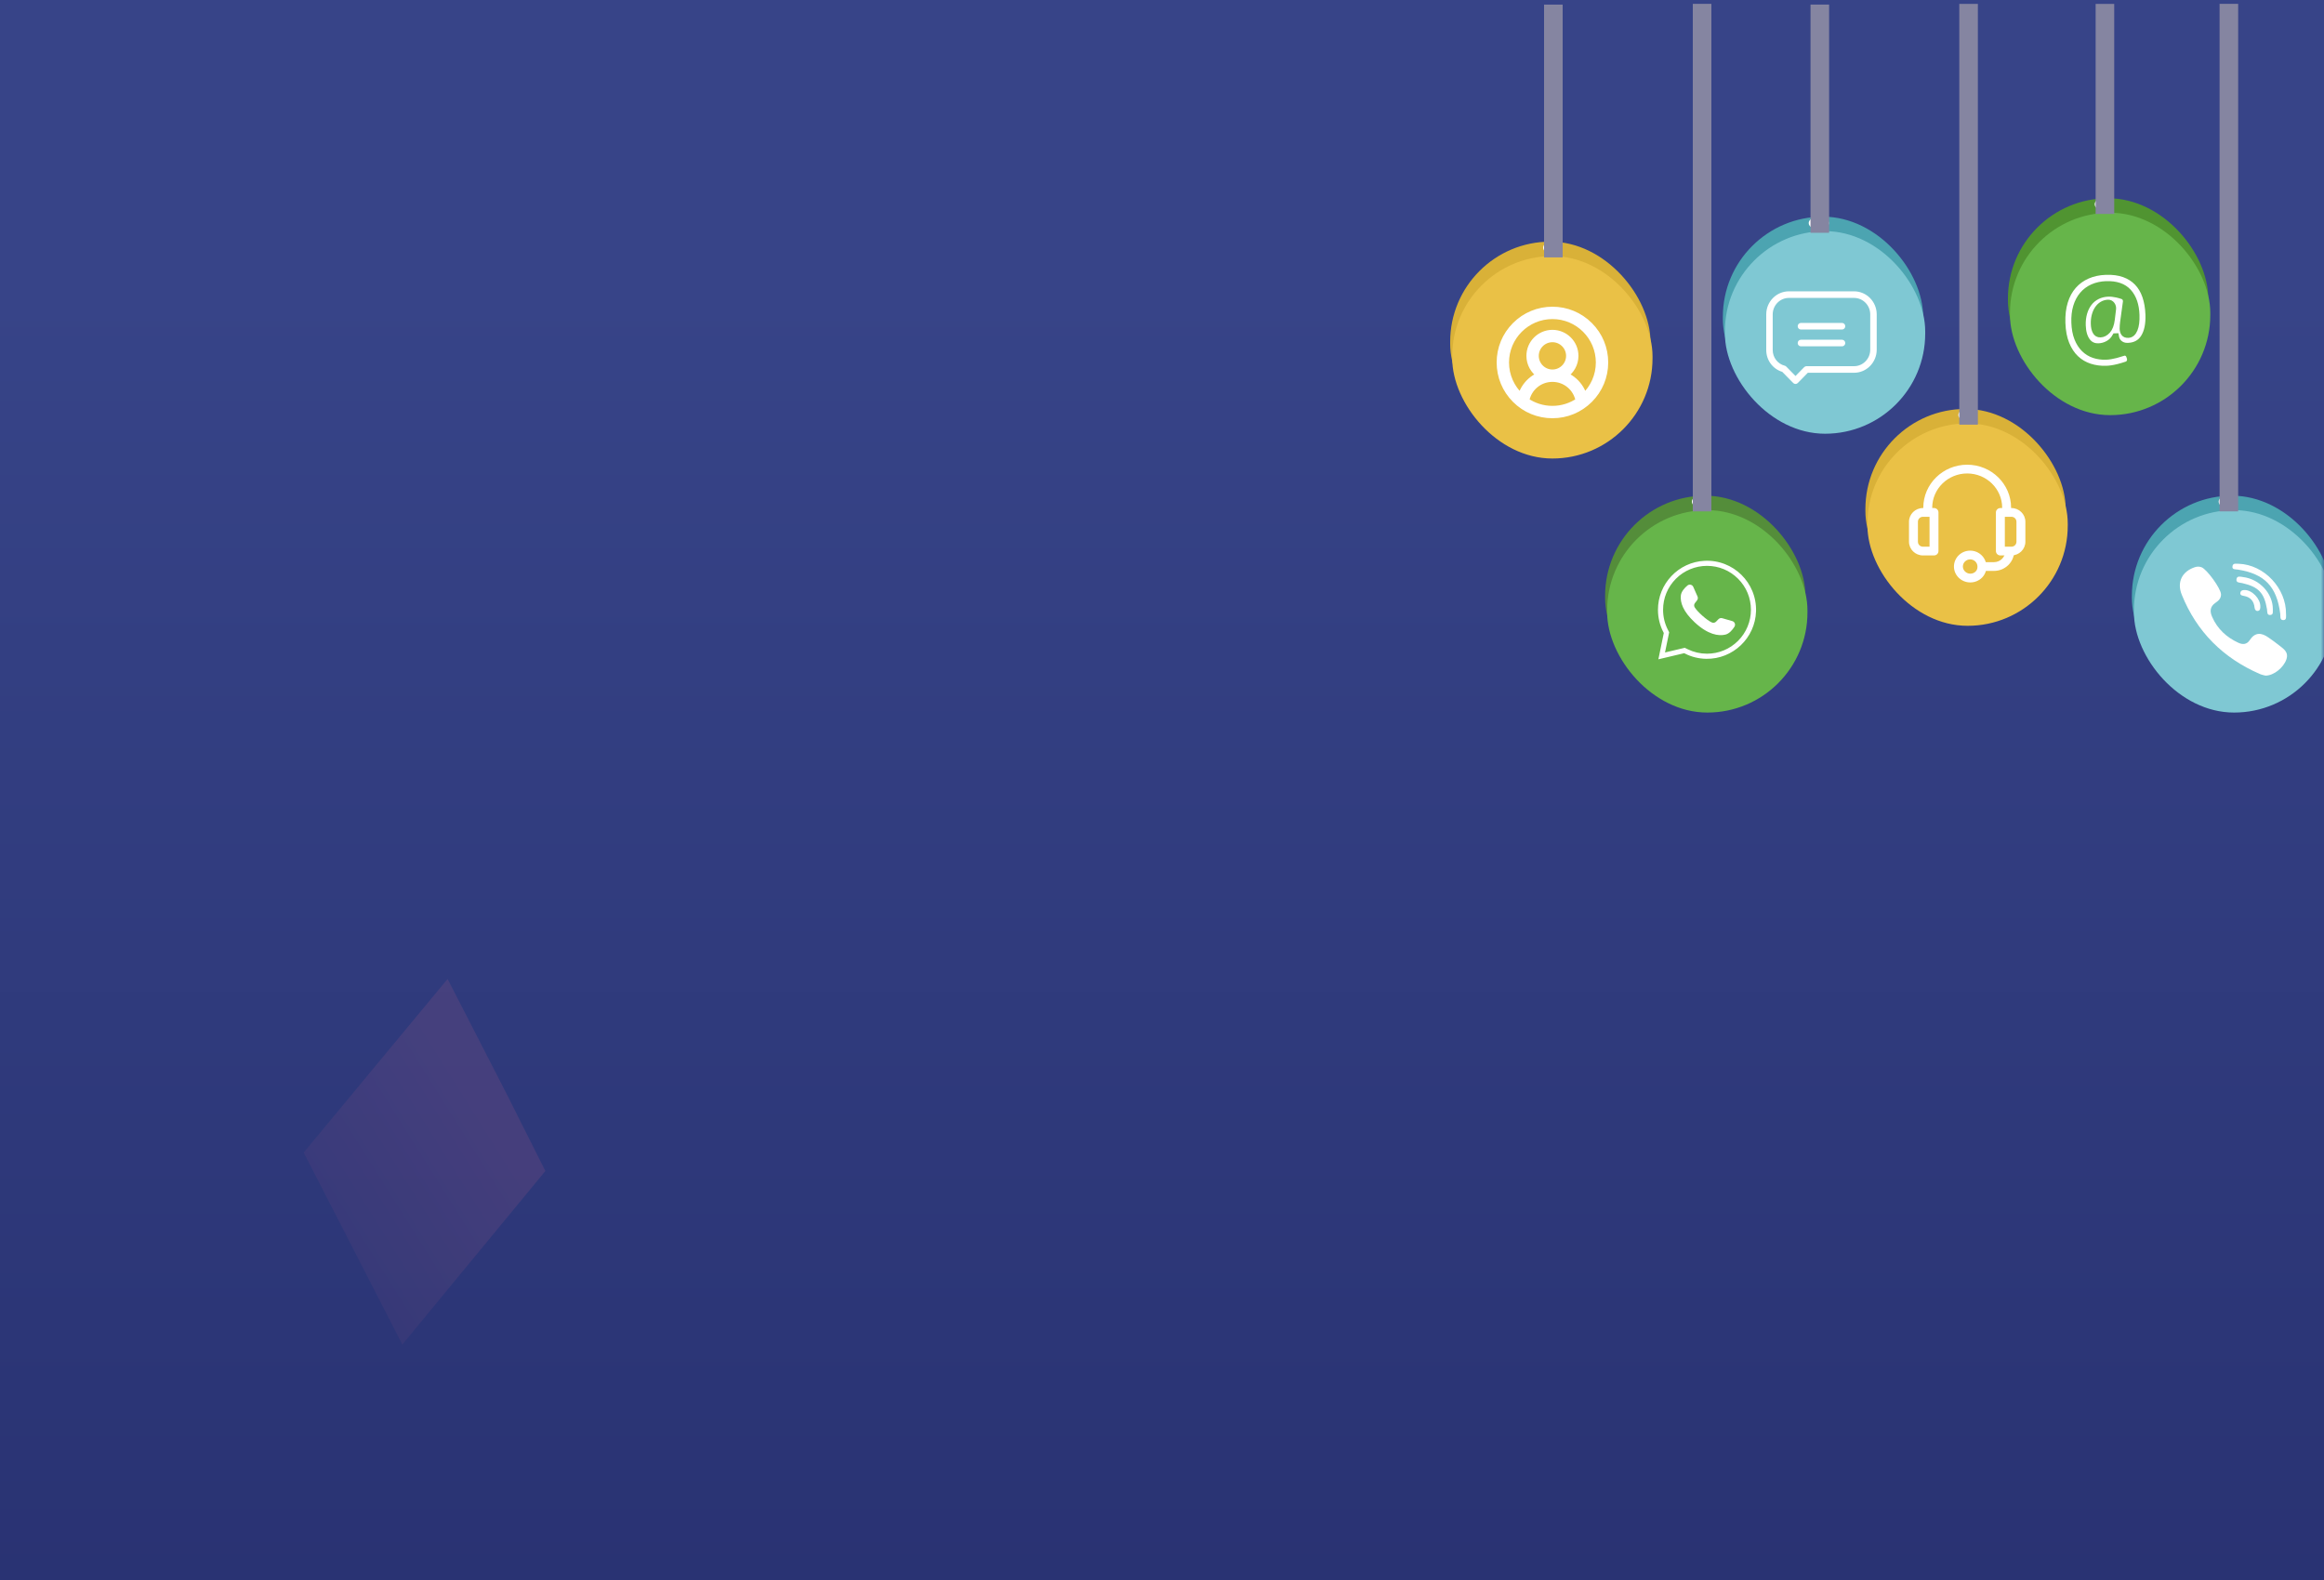 <?xml version="1.0" encoding="UTF-8"?>
<svg width="375px" height="255px" viewBox="0 0 375 255" version="1.1" xmlns="http://www.w3.org/2000/svg" xmlns:xlink="http://www.w3.org/1999/xlink">
    <rect x="0" y="0" width="375" height="255" fill="#333333" stroke="none"/>
    <!-- Generator: Sketch 53.2 (72643) - https://sketchapp.com -->
    <title>contact-mobile</title>
    <desc>Created with Sketch.</desc>
    <defs>
        <linearGradient x1="50%" y1="17.976%" x2="50%" y2="107.906%" id="linearGradient-1">
            <stop stop-color="#374488" offset="0%"></stop>
            <stop stop-color="#283171" offset="100%"></stop>
        </linearGradient>
        <rect id="path-2" x="0" y="0" width="375" height="255"></rect>
        <linearGradient x1="33.348%" y1="28.052%" x2="109.205%" y2="100%" id="linearGradient-4">
            <stop stop-color="#F2718D" offset="0%"></stop>
            <stop stop-color="#4F3B75" offset="100%"></stop>
        </linearGradient>
    </defs>
    <g id="Page-1" stroke="none" stroke-width="1" fill="none" fill-rule="evenodd">
        <g id="banner1-copy-3" transform="translate(0, -53)">
            <g id="contact-mobile" transform="translate(0, 53)">
                <g id="Group-30" transform="translate(-0, 0)">
                    <g id="Group-5">
                        <g id="Group">
                            <mask id="mask-3" fill="white">
                                <use xlink:href="#path-2"></use>
                            </mask>
                            <use id="Mask" fill="url(#linearGradient-1)" xlink:href="#path-2"></use>
                            <g mask="url(#mask-3)">
                                <g transform="translate(234, 2)">
                                    <g id="Group-22" stroke="none" fill="none" transform="translate(67, 64)">
                                        <g id="Group-29">
                                            <rect id="Rectangle-Copy-4" fill="#D9B138" x="0" y="0" width="32.321" height="32.667" rx="16.16"></rect>
                                            <rect id="Rectangle" fill="#EAC146" x="0.33" y="2.333" width="32.321" height="32.667" rx="16.16"></rect>
                                        </g>
                                    </g>
                                    <g id="Group-22-Copy-4" stroke="none" fill="none" transform="translate(110, 78)">
                                        <g id="Group-29">
                                            <rect id="Rectangle-Copy-4" fill="#4CA4B1" x="0" y="0" width="32.321" height="32.667" rx="16.16"></rect>
                                            <rect id="Rectangle" fill="#7FC8D3" x="0.33" y="2.333" width="32.321" height="32.667" rx="16.16"></rect>
                                        </g>
                                        <g id="Group-27" transform="translate(7.741, 10.706)" fill="#FFFFFF">
                                            <g id="Group-113" transform="translate(0, 0.268)">
                                                <path d="M15.963,13.138 C15.425,12.7 14.85,12.307 14.284,11.906 C13.155,11.105 12.124,11.043 11.281,12.331 C10.808,13.055 10.147,13.086 9.454,12.769 C7.546,11.895 6.073,10.547 5.21,8.587 C4.829,7.72 4.834,6.943 5.727,6.329 C6.2,6.005 6.676,5.621 6.638,4.912 C6.589,3.988 4.368,0.9 3.491,0.574 C3.129,0.439 2.767,0.447 2.398,0.573 C0.342,1.272 -0.509,2.98 0.306,5.004 C2.739,11.04 7.021,15.242 12.914,17.807 C13.25,17.953 13.624,18.012 13.812,18.064 C15.154,18.078 16.725,16.771 17.18,15.474 C17.617,14.227 16.693,13.732 15.963,13.138" id="Fill-3958"></path>
                                                <path d="M9.354,0.955 C13.663,1.625 15.649,3.695 16.199,8.081 C16.249,8.487 16.1,9.096 16.672,9.108 C17.27,9.119 17.126,8.519 17.13,8.113 C17.181,3.982 13.617,0.153 9.478,0.012 C9.166,0.057 8.521,-0.206 8.48,0.501 C8.453,0.978 8.997,0.9 9.354,0.955" id="Fill-3959"></path>
                                                <path d="M10.197,2.158 C9.782,2.108 9.236,1.91 9.138,2.491 C9.038,3.101 9.647,3.04 10.039,3.128 C12.7,3.729 13.626,4.708 14.065,7.376 C14.129,7.765 14.002,8.37 14.655,8.27 C15.14,8.195 14.965,7.676 15.006,7.373 C15.027,4.812 12.856,2.481 10.197,2.158" id="Fill-3960"></path>
                                                <path d="M10.442,4.253 C10.164,4.259 9.893,4.29 9.792,4.588 C9.639,5.035 9.96,5.142 10.287,5.194 C11.379,5.372 11.953,6.022 12.062,7.122 C12.092,7.421 12.279,7.663 12.565,7.629 C12.96,7.581 12.996,7.226 12.984,6.887 C13.003,5.651 11.621,4.223 10.442,4.253" id="Fill-3961"></path>
                                            </g>
                                        </g>
                                    </g>
                                    <g id="Group-22-Copy-3" stroke="none" fill="none" transform="translate(25, 78)">
                                        <g id="Group-29">
                                            <rect id="Rectangle-Copy-4" fill="#548D3A" x="0" y="0" width="32.321" height="32.667" rx="16.16"></rect>
                                            <rect id="Rectangle" fill="#66B54A" x="0.33" y="2.333" width="32.321" height="32.667" rx="16.16"></rect>
                                        </g>
                                    </g>
                                    <g id="Group-22-Copy" stroke="none" fill="none" transform="translate(0, 37)">
                                        <g id="Group-29">
                                            <rect id="Rectangle-Copy-4" fill="#D9B138" x="0" y="0" width="32.321" height="32.667" rx="16.16"></rect>
                                            <rect id="Rectangle" fill="#EAC146" x="0.33" y="2.333" width="32.321" height="32.667" rx="16.16"></rect>
                                        </g>
                                    </g>
                                    <g id="Group-22-Copy-2" stroke="none" fill="none" transform="translate(90, 30)">
                                        <g id="Group-29">
                                            <rect id="Rectangle-Copy-4" fill="#509431" x="0" y="0" width="32.321" height="32.667" rx="16.16"></rect>
                                            <rect id="Rectangle" fill="#66B54A" x="0.33" y="2.333" width="32.321" height="32.667" rx="16.16"></rect>
                                        </g>
                                    </g>
                                    <path d="M104.847,51.924 C105.261,51.924 105.647,51.74 106.009,51.372 C106.369,51.004 106.614,50.418 106.745,49.616 L107.012,47.919 C107.095,47.393 106.747,46.888 106.275,46.886 L106.266,46.886 C105.911,46.886 105.585,46.97 105.29,47.137 C104.994,47.305 104.74,47.539 104.527,47.84 C104.314,48.141 104.149,48.495 104.031,48.903 C103.912,49.312 103.853,49.756 103.853,50.238 C103.853,50.733 103.93,51.138 104.084,51.452 C104.237,51.766 104.492,51.924 104.847,51.924 M105.615,57.535 C104.661,57.535 103.767,57.383 102.93,57.078 C102.095,56.774 101.367,56.308 100.749,55.68 C100.131,55.052 99.645,54.26 99.292,53.301 C98.939,52.343 98.762,51.204 98.762,49.884 C98.762,48.602 98.936,47.463 99.284,46.466 C99.63,45.469 100.125,44.631 100.767,43.951 C101.408,43.272 102.177,42.754 103.072,42.398 C103.967,42.042 104.961,41.863 106.057,41.863 C107.187,41.863 108.167,42.029 108.998,42.359 C109.827,42.689 110.519,43.161 111.073,43.776 C111.626,44.391 112.038,45.142 112.308,46.029 C112.579,46.916 112.715,47.91 112.715,49.01 C112.715,50.563 112.42,51.777 111.832,52.651 C111.243,53.525 110.371,53.961 109.218,53.961 C108.912,53.961 108.644,53.913 108.414,53.816 C108.185,53.719 107.99,53.593 107.831,53.437 C107.673,53.282 107.552,53.111 107.469,52.923 C107.387,52.735 107.334,52.544 107.31,52.35 L107.24,52.35 C106.933,52.855 106.533,53.234 106.039,53.486 C105.545,53.738 105.032,53.865 104.502,53.865 C103.701,53.865 103.089,53.551 102.665,52.923 C102.241,52.295 102.03,51.457 102.03,50.408 C102.03,49.683 102.129,49.013 102.33,48.398 C102.53,47.784 102.816,47.252 103.187,46.806 C103.557,46.359 104.011,46.013 104.546,45.767 C105.082,45.521 105.68,45.397 106.339,45.397 C106.763,45.397 107.225,45.463 107.725,45.592 C108.028,45.67 108.335,45.77 108.648,45.89 C109.008,46.029 109.222,46.441 109.15,46.853 L108.582,50.136 C108.558,50.305 108.535,50.476 108.512,50.651 C108.488,50.826 108.476,50.99 108.476,51.146 C108.476,51.444 108.538,51.687 108.661,51.874 C108.785,52.062 109.006,52.156 109.324,52.156 C109.771,52.156 110.121,51.877 110.374,51.321 C110.628,50.764 110.754,49.994 110.754,49.01 C110.754,47.405 110.371,46.149 109.607,45.243 C108.841,44.336 107.657,43.883 106.057,43.883 C105.256,43.883 104.526,44.016 103.866,44.281 C103.207,44.547 102.645,44.935 102.18,45.446 C101.715,45.958 101.356,46.586 101.102,47.33 C100.849,48.074 100.723,48.926 100.723,49.884 C100.723,50.868 100.849,51.716 101.102,52.427 C101.356,53.14 101.703,53.729 102.145,54.195 C102.586,54.661 103.104,55.004 103.699,55.224 C104.293,55.444 104.932,55.554 105.615,55.554 C106.086,55.554 106.624,55.486 107.231,55.35 C107.622,55.262 108.027,55.157 108.445,55.035 C108.84,54.919 109.251,55.161 109.379,55.588 L109.46,55.861 C109.599,56.323 109.358,56.821 108.931,56.948 C108.446,57.093 107.977,57.214 107.522,57.312 C106.827,57.46 106.192,57.535 105.615,57.535" id="Fill-191" stroke="#66B54A" fill="#FFFFFF" transform="translate(105.739, 49.699) rotate(-2) translate(-105.739, -49.699) "></path>
                                    <g id="Group-25" stroke="none" fill="none" transform="translate(15, 0)">
                                        <ellipse id="Oval" fill="#FFFFFF" cx="1.5" cy="37.974" rx="1.5" ry="1.026"></ellipse>
                                        <path d="M1.65,38.042 L1.65,0.242" id="Path-4" stroke="#8585A1" stroke-width="3" stroke-linecap="square"></path>
                                    </g>
                                    <g id="Group-25-Copy-3" stroke="none" fill="none" transform="translate(104, 0)">
                                        <ellipse id="Oval" fill="#FFFFFF" cx="1.5" cy="30.961" rx="1.5" ry="1.039"></ellipse>
                                        <path d="M1.65,31.03 L1.65,0.132" id="Path-4" stroke="#8585A1" stroke-width="3" stroke-linecap="square"></path>
                                    </g>
                                    <g id="Group-25-Copy" stroke="none" fill="none" transform="translate(39, 0)">
                                        <ellipse id="Oval" fill="#FFFFFF" cx="1.5" cy="78.964" rx="1.5" ry="1.036"></ellipse>
                                        <path d="M1.65,79.033 L1.65,0.121" id="Path-4" stroke="#8585A1" stroke-width="3" stroke-linecap="square"></path>
                                    </g>
                                    <g id="Group-25-Copy-4" stroke="none" fill="none" transform="translate(82, 0)">
                                        <ellipse id="Oval" fill="#FFFFFF" cx="1.5" cy="64.969" rx="1.5" ry="1.031"></ellipse>
                                        <path d="M1.65,65.037 L1.65,0.128" id="Path-4" stroke="#8585A1" stroke-width="3" stroke-linecap="square"></path>
                                    </g>
                                    <g id="Group-25-Copy-2" stroke="none" fill="none" transform="translate(124, 0)">
                                        <ellipse id="Oval" fill="#FFFFFF" cx="1.5" cy="78.964" rx="1.5" ry="1.036"></ellipse>
                                        <path d="M1.65,79.033 L1.65,0.121" id="Path-4" stroke="#8585A1" stroke-width="3" stroke-linecap="square"></path>
                                    </g>
                                    <g id="Group-26" stroke="none" fill="none" transform="translate(44, 0)">
                                        <g id="Group-22-Copy-6" transform="translate(0, 32.97)">
                                            <g id="Group-29">
                                                <rect id="Rectangle-Copy-4" fill="#4CA4B1" x="0" y="0" width="32.321" height="32.695" rx="16.16"></rect>
                                                <rect id="Rectangle" fill="#7FC8D3" x="0.33" y="2.335" width="32.321" height="32.695" rx="16.16"></rect>
                                            </g>
                                        </g>
                                        <g id="Group-25" transform="translate(13.852, 0)">
                                            <ellipse id="Oval" fill="#FFFFFF" cx="1.63" cy="34" rx="1.63" ry="1.03"></ellipse>
                                            <path d="M1.793,34.069 L1.793,0.238" id="Path-4" stroke="#8585A1" stroke-width="3" stroke-linecap="square"></path>
                                        </g>
                                    </g>
                                    <g id="user-(33)" stroke="none" fill="none" transform="translate(8, 48)">
                                        <path d="M14.51,2.49 C12.905,0.884 10.77,0 8.5,0 C6.229,0 4.095,0.884 2.49,2.49 C0.884,4.095 0,6.229 0,8.5 C0,10.77 0.884,12.905 2.49,14.51 C4.095,16.116 6.229,17 8.5,17 C10.77,17 12.905,16.116 14.51,14.51 C16.116,12.905 17,10.77 17,8.5 C17,6.229 16.116,4.095 14.51,2.49 Z M4.261,14.689 C4.617,12.642 6.391,11.132 8.5,11.132 C10.61,11.132 12.383,12.642 12.739,14.689 C11.532,15.518 10.072,16.004 8.5,16.004 C6.928,16.004 5.468,15.518 4.261,14.689 Z M5.797,7.433 C5.797,5.943 7.01,4.73 8.5,4.73 C9.99,4.73 11.203,5.943 11.203,7.433 C11.203,8.923 9.99,10.136 8.5,10.136 C7.01,10.136 5.797,8.923 5.797,7.433 Z M13.601,13.998 C13.333,13.045 12.801,12.18 12.055,11.505 C11.597,11.09 11.076,10.764 10.515,10.533 C11.528,9.872 12.199,8.73 12.199,7.433 C12.199,5.394 10.54,3.734 8.5,3.734 C6.46,3.734 4.801,5.394 4.801,7.433 C4.801,8.73 5.472,9.872 6.485,10.533 C5.924,10.764 5.403,11.09 4.945,11.505 C4.199,12.18 3.667,13.045 3.399,13.998 C1.922,12.626 0.996,10.669 0.996,8.5 C0.996,4.362 4.362,0.996 8.5,0.996 C12.638,0.996 16.004,4.362 16.004,8.5 C16.004,10.669 15.078,12.626 13.601,13.998 Z" id="Shape" stroke="#FFFFFF" fill="#FFFFFF" fill-rule="nonzero"></path>
                                    </g>
                                    <g id="whatsapp-(2)" stroke="none" fill="none" transform="translate(33, 88)">
                                        <path d="M8.031,0.01 C3.55,0.223 0.014,3.954 0.028,8.44 C0.032,9.806 0.362,11.096 0.944,12.235 L0.051,16.571 C0.002,16.806 0.214,17.011 0.447,16.956 L4.696,15.949 C5.787,16.493 7.013,16.807 8.311,16.827 C12.89,16.897 16.709,13.261 16.852,8.683 C17.005,3.776 12.955,-0.225 8.031,0.01 Z M13.1,13.072 C11.856,14.317 10.202,15.002 8.442,15.002 C7.412,15.002 6.425,14.771 5.51,14.315 L4.918,14.02 L2.313,14.637 L2.861,11.976 L2.57,11.405 C2.095,10.474 1.854,9.468 1.854,8.414 C1.854,6.654 2.539,5 3.783,3.755 C5.017,2.522 6.698,1.826 8.442,1.826 C10.202,1.826 11.856,2.511 13.1,3.755 C14.345,5 15.03,6.654 15.03,8.414 C15.03,10.158 14.334,11.839 13.1,13.072 Z" id="Shape" stroke="#66B54A" fill="#FFFFFF" fill-rule="nonzero"></path>
                                        <path d="M12.525,10.239 L10.896,9.771 C10.681,9.709 10.451,9.77 10.294,9.929 L9.896,10.335 C9.728,10.506 9.473,10.561 9.25,10.471 C8.479,10.159 6.858,8.717 6.443,7.996 C6.324,7.788 6.344,7.528 6.49,7.338 L6.838,6.888 C6.975,6.712 7.004,6.475 6.913,6.271 L6.228,4.72 C6.063,4.349 5.589,4.24 5.279,4.503 C4.824,4.887 4.284,5.472 4.219,6.12 C4.103,7.262 4.593,8.701 6.444,10.429 C8.584,12.426 10.297,12.69 11.413,12.42 C12.045,12.266 12.551,11.652 12.87,11.149 C13.087,10.806 12.916,10.351 12.525,10.239 Z" id="Path" fill="#FFFFFF" fill-rule="nonzero"></path>
                                    </g>
                                    <g id="headset" stroke="none" fill="none" transform="translate(74, 73)">
                                        <path d="M9.425,0 C5.519,0 2.341,3.116 2.341,6.945 L2.341,7.699 L3.782,7.699 L3.782,6.945 C3.782,3.895 6.313,1.413 9.425,1.413 C12.537,1.413 15.069,3.895 15.069,6.945 L15.069,7.699 L16.51,7.699 L16.51,6.945 C16.51,3.116 13.331,0 9.425,0 Z" id="Path" fill="#FFFFFF" fill-rule="nonzero"></path>
                                        <path d="M4.07,6.993 L2.293,6.993 C1.048,6.993 0.035,7.985 0.035,9.206 L0.035,12.431 C0.035,13.651 1.048,14.644 2.293,14.644 L4.07,14.644 C4.468,14.644 4.79,14.328 4.79,13.938 L4.79,7.699 C4.79,7.309 4.468,6.993 4.07,6.993 Z M3.349,13.232 L2.293,13.232 C1.835,13.232 1.476,12.88 1.476,12.431 L1.476,9.206 C1.476,8.757 1.835,8.405 2.293,8.405 L3.349,8.405 L3.349,13.232 Z" id="Shape" fill="#FFFFFF" fill-rule="nonzero"></path>
                                        <path d="M16.557,6.993 L14.78,6.993 C14.383,6.993 14.06,7.309 14.06,7.699 L14.06,13.938 C14.06,14.328 14.383,14.644 14.78,14.644 L16.558,14.644 C17.802,14.644 18.815,13.651 18.815,12.431 L18.815,9.206 C18.815,7.985 17.802,6.993 16.557,6.993 Z M17.374,12.431 C17.374,12.88 17.015,13.232 16.557,13.232 L15.501,13.232 L15.501,8.405 L16.557,8.405 C17.015,8.405 17.374,8.757 17.374,9.206 L17.374,12.431 Z" id="Shape" fill="#FFFFFF" fill-rule="nonzero"></path>
                                        <path d="M15.573,13.938 C15.573,14.925 14.754,15.727 13.748,15.727 L11.827,15.727 L11.827,17.14 L13.748,17.14 C15.549,17.14 17.014,15.704 17.014,13.938 L15.573,13.938 L15.573,13.938 Z" id="Path" fill="#FFFFFF" fill-rule="nonzero"></path>
                                        <path d="M12.523,16.418 C12.514,15.01 11.343,13.868 9.905,13.868 C8.462,13.868 7.288,15.019 7.288,16.434 C7.288,17.849 8.473,19 9.929,19 C10.649,19 11.342,18.713 11.83,18.211 C12.304,17.725 12.549,17.089 12.523,16.418 Z M10.789,17.235 C10.57,17.459 10.257,17.587 9.93,17.587 C9.279,17.587 8.729,17.059 8.729,16.433 C8.729,15.798 9.257,15.28 9.905,15.28 C10.554,15.28 11.082,15.798 11.082,16.433 C11.082,16.444 11.083,16.455 11.083,16.465 C11.096,16.753 10.992,17.026 10.789,17.235 Z" id="Shape" fill="#FFFFFF" fill-rule="nonzero"></path>
                                    </g>
                                    <g id="message-(1)" stroke="none" fill="none" transform="translate(51, 45)">
                                        <path d="M14.17,0.018 L3.656,0.018 C1.64,0.018 0,1.688 0,3.741 L0,9.492 C0,11.13 1.056,12.557 2.586,13.014 L4.352,14.812 C4.45,14.912 4.583,14.968 4.721,14.968 C4.86,14.968 4.993,14.912 5.091,14.812 L6.71,13.162 L14.17,13.162 C16.186,13.162 17.826,11.492 17.826,9.439 L17.826,3.741 C17.826,1.688 16.186,0.018 14.17,0.018 Z M16.781,9.439 C16.781,10.906 15.61,12.099 14.17,12.099 L6.494,12.099 C6.355,12.099 6.223,12.155 6.125,12.254 L4.721,13.684 L3.227,12.161 C3.16,12.093 3.076,12.045 2.983,12.021 C1.842,11.732 1.044,10.692 1.044,9.492 L1.044,3.741 C1.044,2.275 2.216,1.082 3.656,1.082 L14.17,1.082 C15.61,1.082 16.781,2.275 16.781,3.741 L16.781,9.439 Z" id="Shape" fill="#FFFFFF" fill-rule="nonzero"></path>
                                        <path d="M12.229,5.118 L5.597,5.118 C5.309,5.118 5.075,5.356 5.075,5.65 C5.075,5.944 5.309,6.182 5.597,6.182 L12.229,6.182 C12.517,6.182 12.751,5.944 12.751,5.65 C12.751,5.356 12.517,5.118 12.229,5.118 Z" id="Path" fill="#FFFFFF" fill-rule="nonzero"></path>
                                        <path d="M12.229,7.832 L5.597,7.832 C5.309,7.832 5.075,8.07 5.075,8.364 C5.075,8.657 5.309,8.895 5.597,8.895 L12.229,8.895 C12.517,8.895 12.751,8.657 12.751,8.364 C12.751,8.07 12.517,7.832 12.229,7.832 Z" id="Path" fill="#FFFFFF" fill-rule="nonzero"></path>
                                    </g>
                                </g>
                            </g>
                        </g>
                    </g>
                </g>
                <polygon id="Path-Copy-13" fill="url(#linearGradient-4)" opacity="0.116" transform="translate(68.5, 187.5) scale(-1, 1) translate(-68.5, -187.5) " points="72.079 217 88 186.01 64.775 158 55.135 176.773 49 188.99"></polygon>
            </g>
        </g>
    </g>
</svg>
